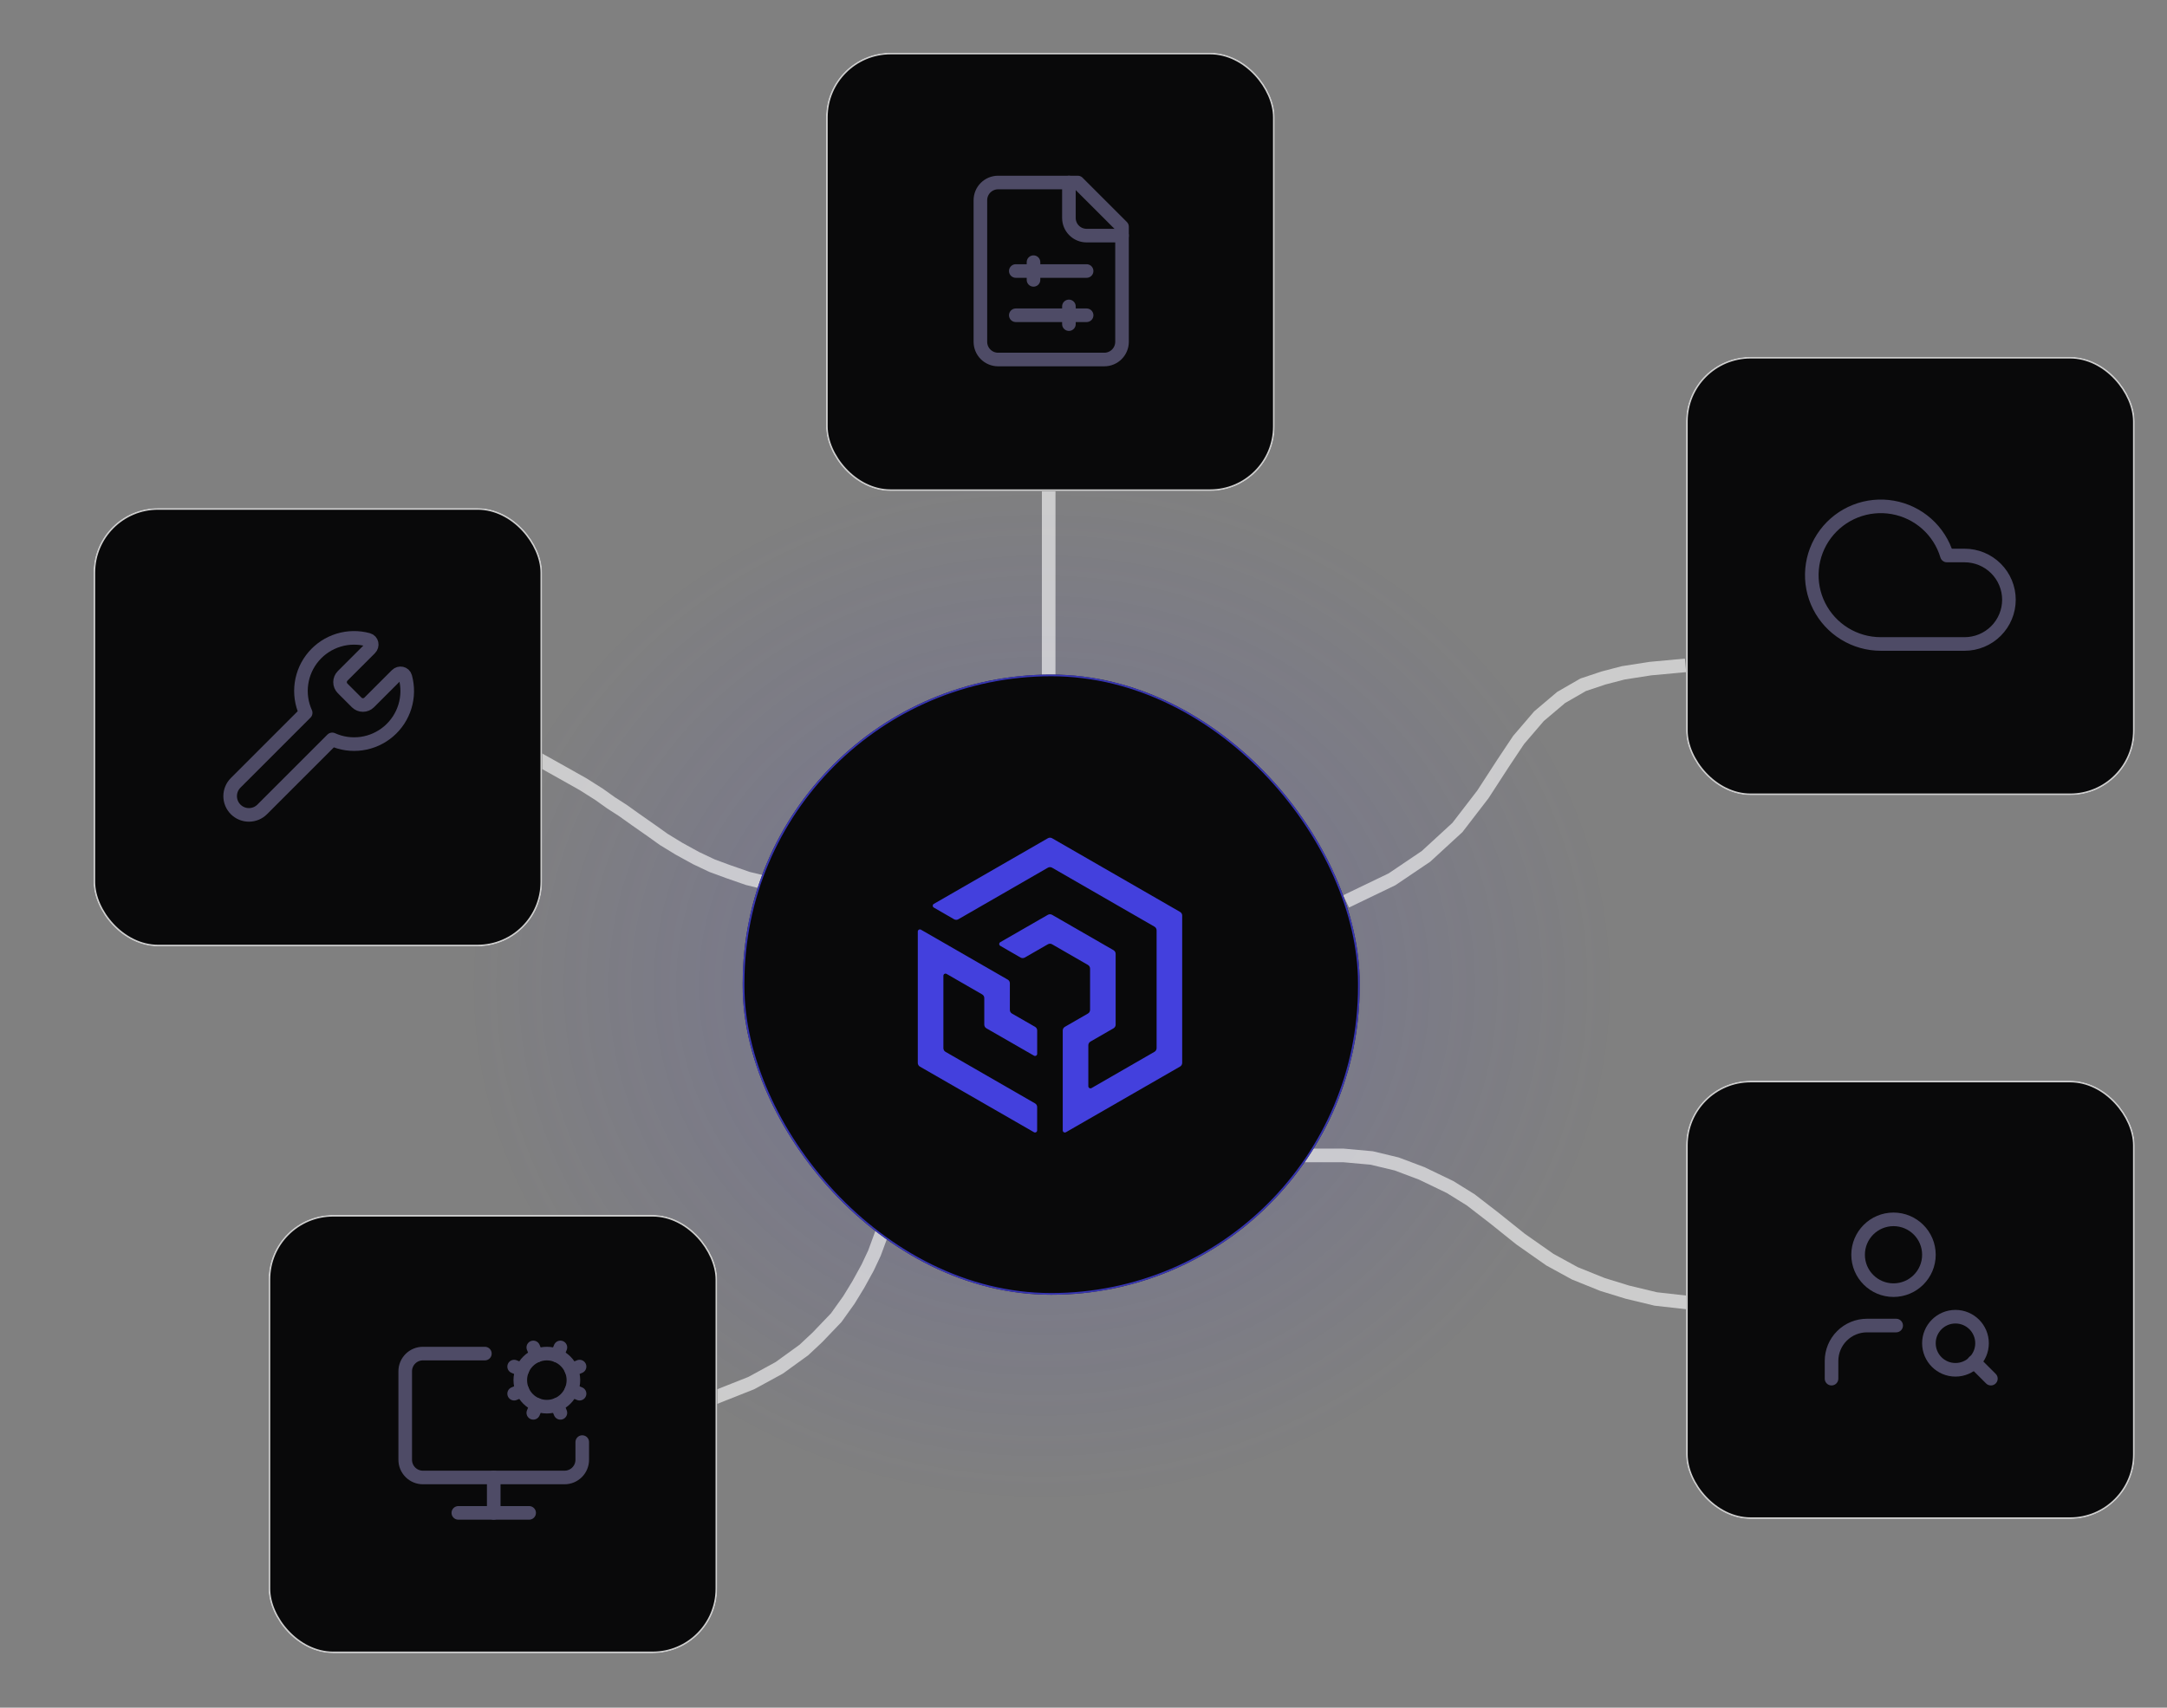 <svg width="1275" height="1005" viewBox="0 0 1275 1005" fill="none" xmlns="http://www.w3.org/2000/svg">
<rect x="0" y="0" width="1275" height="1005" fill="#808080" stroke="none"/>
<ellipse cx="613" cy="580" rx="338" ry="305" fill="url(#paint0_radial_386_1188)"/>
<line x1="617.026" y1="289.001" x2="617" y2="400.001" stroke="white" stroke-opacity="0.6" stroke-width="8"/>
<path d="M792 530.5L819.004 517.502L839.004 504.002L857.504 487.002L872.503 467.502L884.503 449.001L893.502 435.499L905.501 421.499L918.502 410.498L931.501 402.999L943.501 398.999L955.001 395.999L971.001 393.499L991.716 391.592" stroke="white" stroke-opacity="0.6" stroke-width="8"/>
<path d="M765 680L790.375 679.999L807.088 681.506L821.775 685.026L836.462 690.558L853.175 698.604L865.33 706.148L879.004 716.71L894.703 729.283L911.922 741.354L926.609 749.4L942.816 755.938L957.503 760.464L974.216 764.487L996.5 767" stroke="white" stroke-opacity="0.6" stroke-width="8"/>
<path d="M315.36 446L330.5 454.468L343 461.5L352.5 467.5L359.5 472.5L366.5 477L373.5 482L383.5 489L390.5 494L399.5 499.5L409.5 505L419 509.5L428.5 513L440 517L456.5 521" stroke="white" stroke-opacity="0.6" stroke-width="8"/>
<path d="M418 823.5L442 814L458.5 805L473 794.5L481 787L492 775.5L499.5 765L505 756L510.5 746L514.5 737.5L521.5 718.5" stroke="white" stroke-opacity="0.6" stroke-width="8"/>
<rect x="437" y="397" width="363" height="365" rx="181.5" fill="#09090A"/>
<rect x="437.5" y="397.5" width="362" height="364" rx="181" stroke="#4340DD" stroke-opacity="0.8"/>
<g clip-path="url(#clip0_386_1188)">
<path d="M579.125 603.055C579.122 603.052 579.12 603.048 579.12 603.043V587.372C579.12 586.497 578.649 585.687 577.892 585.245L556.948 573.176C556.108 572.697 555.065 573.295 555.065 574.262V616.896C555.065 617.771 555.535 618.581 556.292 619.023L609 649.386C609.766 649.827 610.228 650.638 610.228 651.512V665.248C610.228 666.215 609.185 666.813 608.345 666.334L541.228 627.714C540.462 627.272 540 626.462 540 625.587V548.245C540 547.278 541.043 546.68 541.883 547.159L555.055 554.735L579.12 568.6L592.938 576.545C593.705 576.987 594.175 577.797 594.175 578.672V594.378C594.175 595.252 594.646 596.072 595.412 596.504L609.009 604.32C609.775 604.762 610.246 605.573 610.246 606.447V620.201C610.246 621.168 609.203 621.766 608.363 621.288L580.366 605.186C579.602 604.745 579.132 603.938 579.129 603.066C579.129 603.062 579.128 603.058 579.125 603.055V603.055Z" fill="#4340DD"/>
<path d="M695.571 538.85C695.569 538.848 695.566 538.849 695.566 538.852V625.541C695.566 626.434 695.086 627.263 694.311 627.705L640.338 658.767L632.815 663.094L627.166 666.345C626.326 666.823 625.283 666.224 625.283 665.257V606.484C625.283 605.591 625.763 604.763 626.538 604.321L632.806 600.712L640.108 596.504C640.883 596.053 641.363 595.234 641.363 594.341V570.055C641.363 569.162 640.883 568.333 640.108 567.891L619.034 555.748C618.258 555.297 617.298 555.297 616.523 555.748L602.972 563.537C602.197 563.988 601.237 563.979 600.461 563.537L588.544 556.66C587.704 556.181 587.714 554.975 588.544 554.496L616.523 538.403C617.298 537.962 618.258 537.962 619.034 538.403L655.163 559.21C655.938 559.661 656.418 560.48 656.418 561.373V603.022C656.418 603.915 655.938 604.745 655.163 605.187L641.594 613.002C640.818 613.453 640.338 614.272 640.338 615.165V639.277C640.338 640.244 641.381 640.843 642.221 640.364L679.255 619.023C680.031 618.572 680.511 617.752 680.511 616.859V547.527C680.511 546.634 680.031 545.805 679.255 545.363L619.034 510.674C618.258 510.223 617.298 510.223 616.523 510.674L563.861 541.009C563.086 541.46 562.126 541.46 561.351 541.009L549.434 534.132C548.594 533.653 548.603 532.447 549.434 531.968L616.532 493.338C617.308 492.887 618.268 492.887 619.043 493.338L694.32 536.691C695.093 537.141 695.573 537.958 695.575 538.848C695.575 538.85 695.572 538.852 695.571 538.85V538.85Z" fill="#4340DD"/>
</g>
<rect x="55" y="299" width="264" height="258" rx="38" fill="#09090A"/>
<rect x="55.5" y="299.5" width="263" height="257" rx="37.5" stroke="white" stroke-opacity="0.8"/>
<path d="M201.562 397.813C200.608 398.786 200.073 400.095 200.073 401.458C200.073 402.822 200.608 404.131 201.562 405.104L209.896 413.438C210.869 414.392 212.178 414.926 213.541 414.926C214.905 414.926 216.214 414.392 217.187 413.438L233.364 397.266C235.031 395.589 237.859 396.12 238.484 398.401C240.058 404.124 239.969 410.177 238.228 415.852C236.487 421.527 233.166 426.588 228.653 430.444C224.14 434.3 218.623 436.791 212.746 437.625C206.869 438.46 200.876 437.603 195.469 435.156L154.271 476.354C152.199 478.425 149.389 479.589 146.459 479.588C143.529 479.588 140.72 478.424 138.648 476.352C136.577 474.28 135.414 471.47 135.414 468.54C135.415 465.61 136.579 462.8 138.651 460.729L179.849 419.531C177.402 414.124 176.545 408.131 177.38 402.254C178.214 396.377 180.705 390.86 184.561 386.347C188.417 381.834 193.478 378.513 199.153 376.772C204.828 375.031 210.881 374.942 216.604 376.516C218.885 377.141 219.416 379.964 217.745 381.641L201.562 397.813Z" stroke="#4E4B66" stroke-width="8" stroke-linecap="round" stroke-linejoin="round"/>
<rect x="992" y="210" width="264" height="258" rx="38" fill="#09090A"/>
<rect x="992.5" y="210.5" width="263" height="257" rx="37.5" stroke="white" stroke-opacity="0.8"/>
<path d="M1155.9 379H1106.59C1099.06 378.998 1091.68 376.908 1085.28 372.962C1078.87 369.017 1073.69 363.372 1070.31 356.659C1066.93 349.946 1065.5 342.428 1066.16 334.947C1066.82 327.465 1069.55 320.314 1074.05 314.292C1078.55 308.271 1084.64 303.617 1091.64 300.849C1098.64 298.082 1106.28 297.311 1113.69 298.622C1121.11 299.933 1128.01 303.274 1133.63 308.273C1139.25 313.272 1143.36 319.731 1145.51 326.929H1155.9C1162.82 326.929 1169.46 329.672 1174.35 334.554C1179.25 339.437 1182 346.059 1182 352.964C1182 359.869 1179.25 366.492 1174.35 371.374C1169.46 376.257 1162.82 379 1155.9 379Z" stroke="#4E4B66" stroke-width="8" stroke-linecap="round" stroke-linejoin="round"/>
<rect x="158" y="715" width="264" height="258" rx="38" fill="#09090A"/>
<rect x="158.5" y="715.5" width="263" height="257" rx="37.5" stroke="white" stroke-opacity="0.8"/>
<path d="M290.5 869.542V890.375" stroke="#4E4B66" stroke-width="8" stroke-linecap="round" stroke-linejoin="round"/>
<path d="M302.505 820.219L307.313 818.229" stroke="#4E4B66" stroke-width="8" stroke-linecap="round" stroke-linejoin="round"/>
<path d="M307.313 806.271L302.505 804.276" stroke="#4E4B66" stroke-width="8" stroke-linecap="round" stroke-linejoin="round"/>
<path d="M315.771 797.812L313.776 793" stroke="#4E4B66" stroke-width="8" stroke-linecap="round" stroke-linejoin="round"/>
<path d="M315.771 826.688L313.776 831.495" stroke="#4E4B66" stroke-width="8" stroke-linecap="round" stroke-linejoin="round"/>
<path d="M327.729 797.812L329.724 793" stroke="#4E4B66" stroke-width="8" stroke-linecap="round" stroke-linejoin="round"/>
<path d="M329.719 831.5L327.729 826.688" stroke="#4E4B66" stroke-width="8" stroke-linecap="round" stroke-linejoin="round"/>
<path d="M336.188 806.271L341 804.276" stroke="#4E4B66" stroke-width="8" stroke-linecap="round" stroke-linejoin="round"/>
<path d="M336.188 818.229L341 820.224" stroke="#4E4B66" stroke-width="8" stroke-linecap="round" stroke-linejoin="round"/>
<path d="M342.583 848.708V859.125C342.583 861.888 341.486 864.537 339.532 866.491C337.579 868.444 334.929 869.542 332.167 869.542H248.833C246.07 869.542 243.421 868.444 241.467 866.491C239.514 864.537 238.417 861.888 238.417 859.125V807.042C238.417 804.279 239.514 801.629 241.467 799.676C243.421 797.722 246.07 796.625 248.833 796.625H285.292" stroke="#4E4B66" stroke-width="8" stroke-linecap="round" stroke-linejoin="round"/>
<path d="M269.667 890.375H311.333" stroke="#4E4B66" stroke-width="8" stroke-linecap="round" stroke-linejoin="round"/>
<path d="M321.75 827.875C330.379 827.875 337.375 820.879 337.375 812.25C337.375 803.621 330.379 796.625 321.75 796.625C313.121 796.625 306.125 803.621 306.125 812.25C306.125 820.879 313.121 827.875 321.75 827.875Z" stroke="#4E4B66" stroke-width="8" stroke-linecap="round" stroke-linejoin="round"/>
<rect x="486" y="31" width="264" height="258" rx="38" fill="#09090A"/>
<rect x="486.5" y="31.5" width="263" height="257" rx="37.5" stroke="white" stroke-opacity="0.8"/>
<path d="M634.125 107.417H587.25C584.487 107.417 581.838 108.514 579.884 110.468C577.931 112.421 576.833 115.071 576.833 117.834V201.167C576.833 203.93 577.931 206.579 579.884 208.533C581.838 210.486 584.487 211.584 587.25 211.584H649.75C652.513 211.584 655.162 210.486 657.116 208.533C659.069 206.579 660.167 203.93 660.167 201.167V133.459L634.125 107.417Z" stroke="#4E4B66" stroke-width="8" stroke-linecap="round" stroke-linejoin="round"/>
<path d="M628.917 107.417V128.25C628.917 131.013 630.014 133.663 631.967 135.616C633.921 137.57 636.57 138.667 639.333 138.667H660.167" stroke="#4E4B66" stroke-width="8" stroke-linecap="round" stroke-linejoin="round"/>
<path d="M597.667 159.5H639.333" stroke="#4E4B66" stroke-width="8" stroke-linecap="round" stroke-linejoin="round"/>
<path d="M608.083 154.292V164.709" stroke="#4E4B66" stroke-width="8" stroke-linecap="round" stroke-linejoin="round"/>
<path d="M597.667 185.542H639.333" stroke="#4E4B66" stroke-width="8" stroke-linecap="round" stroke-linejoin="round"/>
<path d="M628.917 180.333V190.75" stroke="#4E4B66" stroke-width="8" stroke-linecap="round" stroke-linejoin="round"/>
<rect x="992" y="636" width="264" height="258" rx="38" fill="#09090A"/>
<rect x="992.5" y="636.5" width="263" height="257" rx="37.5" stroke="white" stroke-opacity="0.8"/>
<path d="M1114.08 759.292C1125.59 759.292 1134.92 749.964 1134.92 738.458C1134.92 726.952 1125.59 717.625 1114.08 717.625C1102.58 717.625 1093.25 726.952 1093.25 738.458C1093.25 749.964 1102.58 759.292 1114.08 759.292Z" stroke="#4E4B66" stroke-width="8" stroke-linecap="round" stroke-linejoin="round"/>
<path d="M1115.65 780.125H1098.46C1092.93 780.125 1087.63 782.32 1083.73 786.227C1079.82 790.134 1077.62 795.433 1077.62 800.958V811.375" stroke="#4E4B66" stroke-width="8" stroke-linecap="round" stroke-linejoin="round"/>
<path d="M1150.54 806.167C1159.17 806.167 1166.17 799.171 1166.17 790.542C1166.17 781.913 1159.17 774.917 1150.54 774.917C1141.91 774.917 1134.92 781.913 1134.92 790.542C1134.92 799.171 1141.91 806.167 1150.54 806.167Z" stroke="#4E4B66" stroke-width="8" stroke-linecap="round" stroke-linejoin="round"/>
<path d="M1171.38 811.375L1161.48 801.479" stroke="#4E4B66" stroke-width="8" stroke-linecap="round" stroke-linejoin="round"/>
<defs>
<radialGradient id="paint0_radial_386_1188" cx="0" cy="0" r="1" gradientUnits="userSpaceOnUse" gradientTransform="translate(613 580) rotate(90) scale(305 338)">
<stop stop-color="#4340DD" stop-opacity="0.2"/>
<stop offset="1" stop-color="#4340DD" stop-opacity="0"/>
</radialGradient>
<clipPath id="clip0_386_1188">
<rect width="156" height="174" fill="white" transform="translate(540 493)"/>
</clipPath>
</defs>
</svg>
